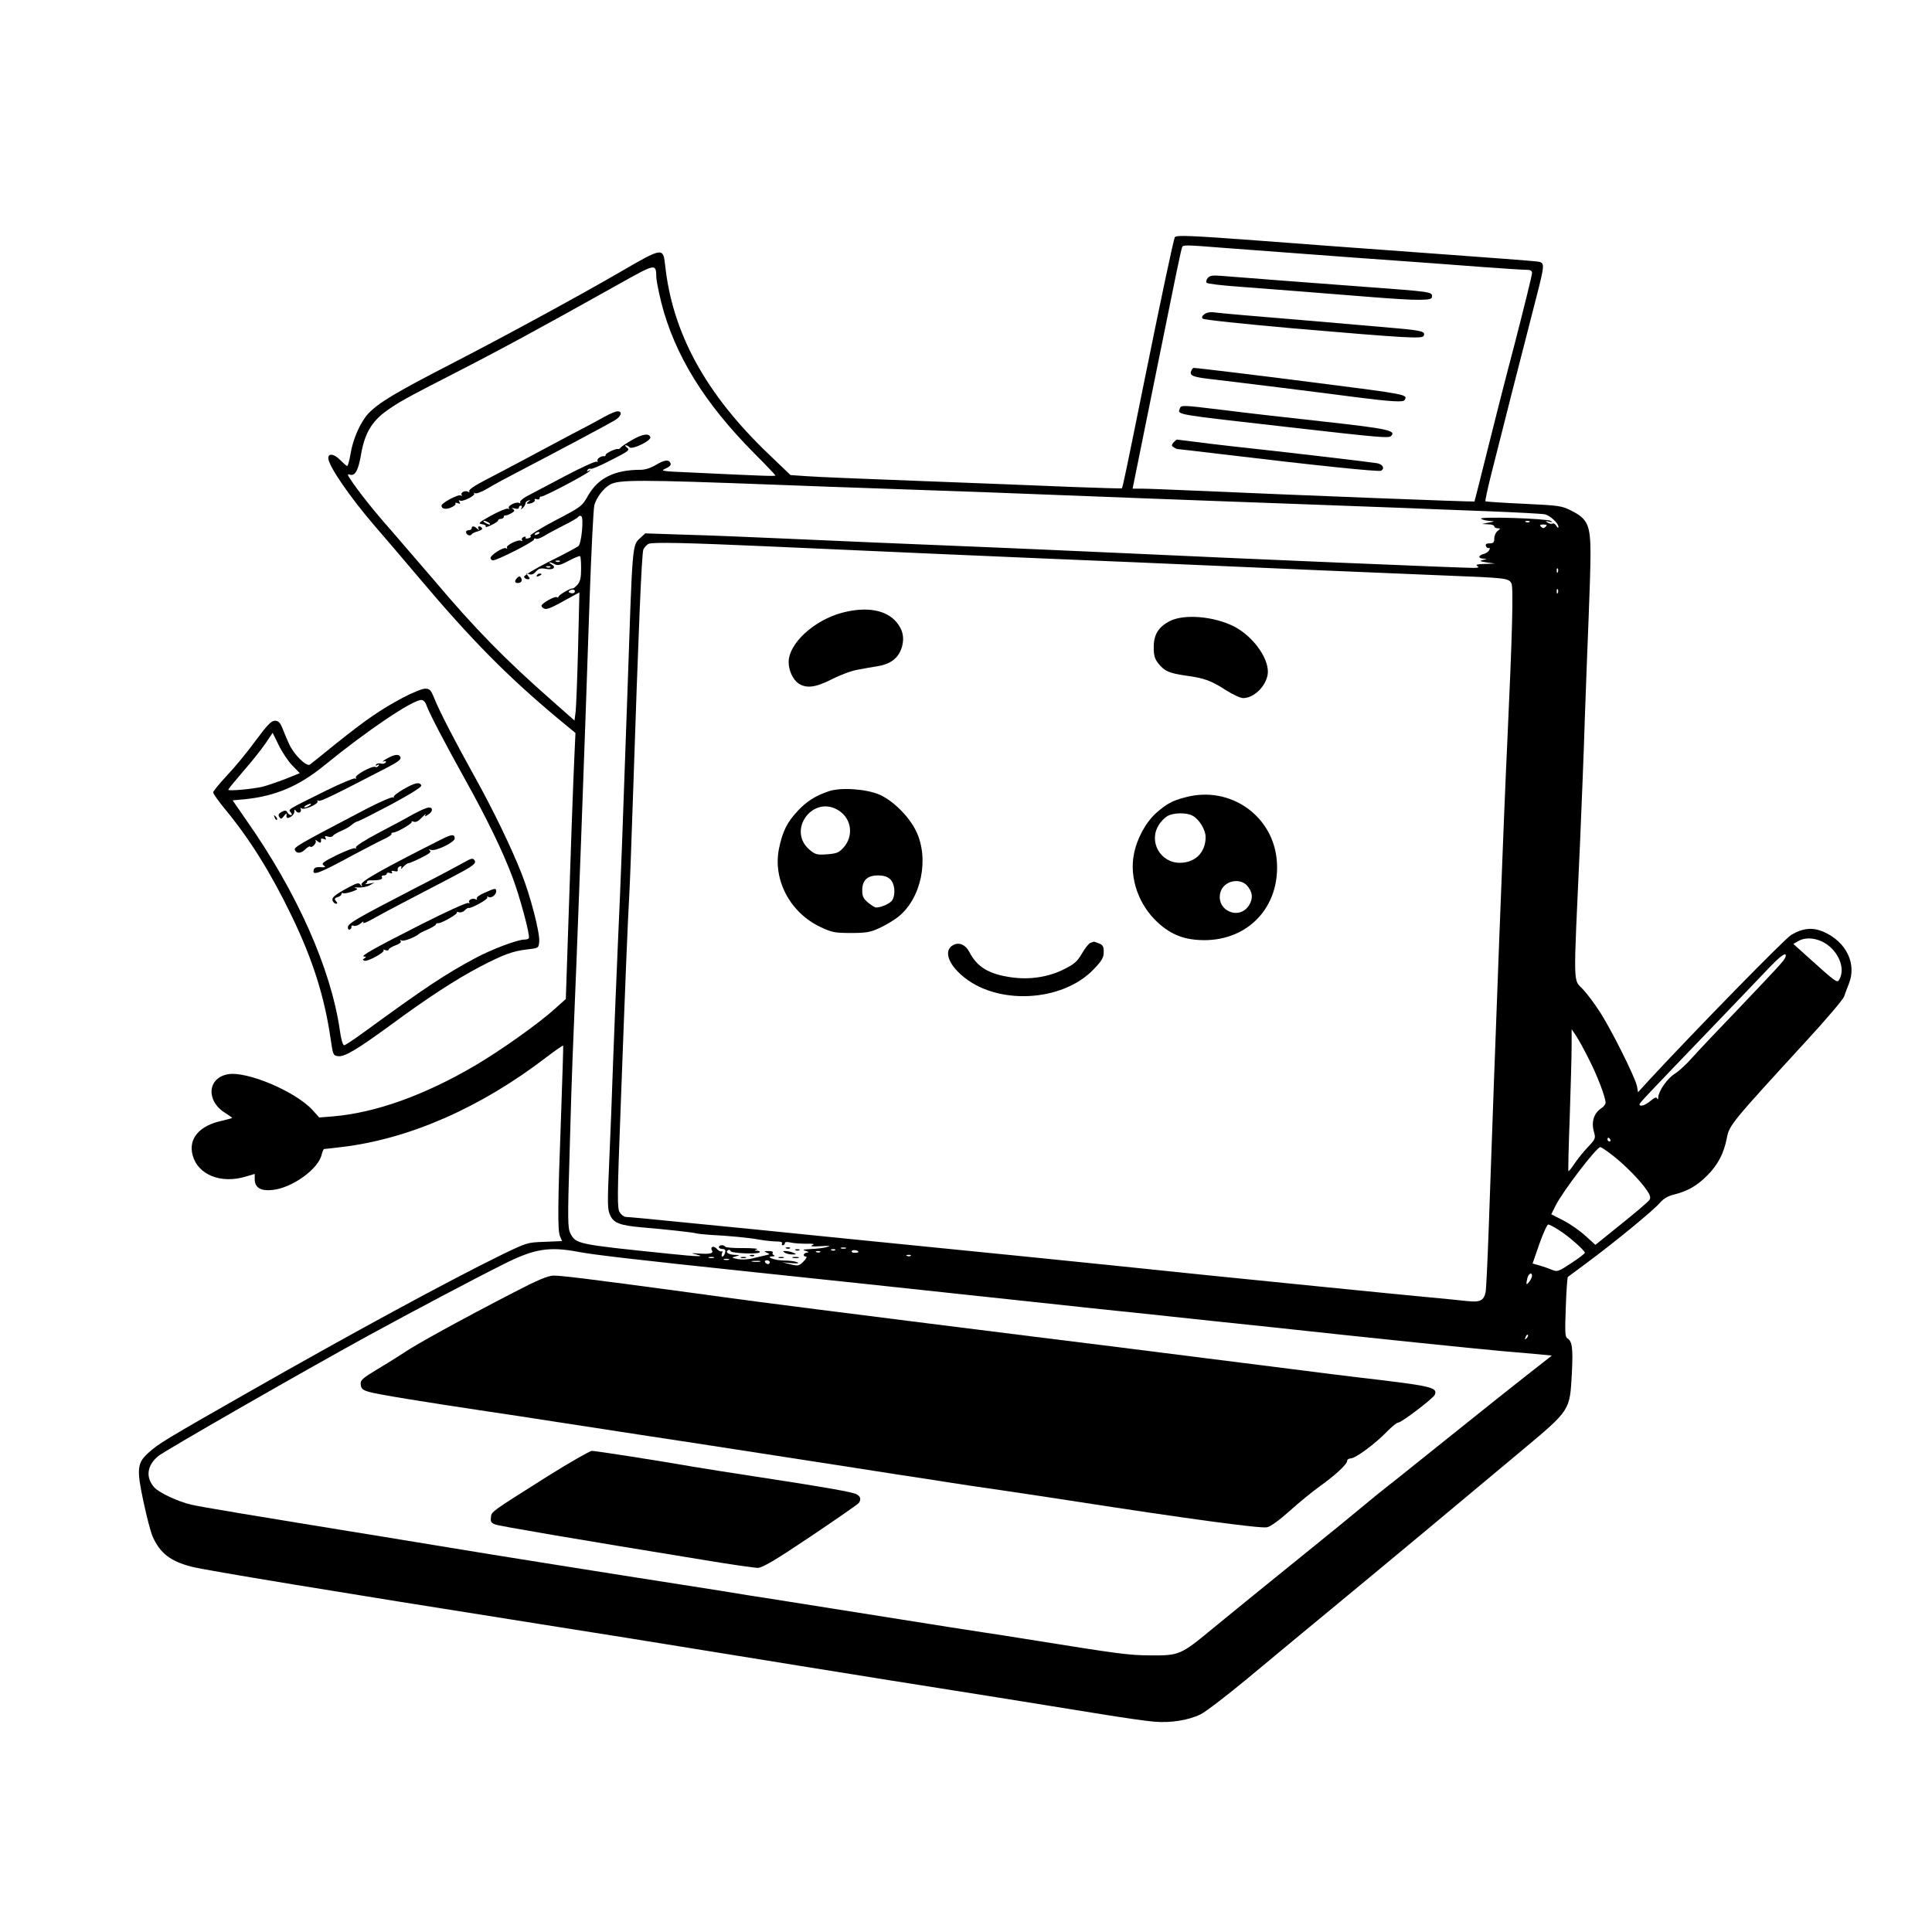 <?xml version="1.0" standalone="no"?>
<!DOCTYPE svg PUBLIC "-//W3C//DTD SVG 20010904//EN"
 "http://www.w3.org/TR/2001/REC-SVG-20010904/DTD/svg10.dtd">
<svg version="1.0" xmlns="http://www.w3.org/2000/svg"
 width="1024pt" height="1024pt" viewBox="0 0 1024 1024"
 preserveAspectRatio="xMidYMid meet">
<g transform="translate(0,1024) scale(0.1,-0.1)"
fill="#000000" stroke="none">
<path d="M6227 8983 c-7 -12 -78 -347 -166 -783 -92 -455 -110 -542 -115 -548
-2 -2 -120 2 -262 7 -143 6 -497 20 -789 31 -291 11 -569 22 -617 26 l-88 6
-115 110 c-336 321 -512 644 -550 1006 -10 91 -15 90 -235 -38 -217 -126 -625
-348 -905 -492 -287 -148 -376 -201 -432 -259 -42 -45 -82 -134 -95 -214 -6
-36 -14 -65 -18 -65 -3 0 -19 14 -35 30 -32 34 -65 40 -65 12 0 -40 114 -206
244 -357 48 -55 155 -181 239 -280 274 -325 467 -520 729 -739 l98 -81 -5
-110 c-7 -140 -21 -547 -35 -970 l-11 -330 -56 -50 c-86 -79 -294 -226 -429
-305 -267 -156 -524 -248 -748 -267 l-74 -6 -35 39 c-90 99 -350 209 -450 190
-108 -20 -116 -142 -13 -205 20 -13 36 -24 36 -26 0 -2 -24 -8 -52 -15 -121
-25 -181 -95 -157 -183 28 -104 150 -153 282 -113 l47 14 0 -27 c0 -46 31 -65
95 -58 104 11 243 111 260 188 4 16 10 29 13 29 4 0 48 5 97 11 357 43 736
210 1083 477 46 35 85 62 87 60 1 -2 -4 -165 -11 -363 -18 -483 -19 -615 -6
-647 l11 -26 -93 -4 c-92 -3 -94 -4 -232 -71 -285 -140 -781 -409 -1334 -724
-446 -254 -480 -275 -532 -322 -61 -54 -65 -86 -28 -258 17 -81 39 -165 49
-187 39 -88 94 -131 207 -160 74 -19 758 -132 1834 -302 261 -41 680 -108 930
-149 250 -41 669 -108 930 -150 466 -74 707 -112 1125 -180 116 -19 242 -37
280 -40 88 -8 184 7 249 39 28 14 141 101 252 193 111 92 310 258 444 368 291
240 717 595 1007 838 258 216 253 210 264 406 7 137 2 172 -24 188 -12 7 -13
35 -8 165 3 86 8 158 11 160 3 2 50 37 105 78 143 106 349 275 382 314 20 23
43 37 77 45 71 18 119 45 174 100 58 58 89 118 105 201 13 67 24 80 422 514
105 114 194 219 199 234 5 15 16 45 25 67 43 106 -12 222 -133 276 -58 25
-109 21 -172 -16 -33 -19 -508 -505 -751 -767 l-61 -67 -6 33 c-9 46 -144 316
-202 401 -25 39 -61 86 -80 107 -58 65 -56 -22 -19 793 8 187 20 480 25 650 6
171 15 409 20 530 5 121 10 274 10 340 0 151 -15 185 -101 228 -53 27 -66 28
-254 37 -108 5 -199 11 -202 13 -2 3 12 69 32 148 42 169 180 709 236 926 48
187 48 191 7 197 -18 3 -289 23 -603 46 -313 23 -714 52 -890 66 -338 25 -421
29 -428 17z m275 -58 c103 -8 404 -30 670 -50 266 -19 573 -41 683 -50 110 -8
215 -15 233 -15 24 0 32 -4 32 -18 0 -10 -40 -173 -89 -363 -50 -189 -118
-456 -152 -594 -34 -137 -63 -251 -64 -253 -2 -3 -955 34 -1495 58 -118 5
-238 10 -266 10 l-51 0 113 558 c121 599 142 700 149 720 5 15 9 15 237 -3z
m-3023 -160 c1 -16 13 -75 26 -129 71 -278 229 -534 495 -801 61 -61 110 -113
110 -115 0 -5 -53 -3 -455 16 -147 6 -157 8 -128 20 22 10 31 19 27 29 -9 21
-33 18 -79 -10 -25 -15 -55 -25 -79 -25 -140 0 -227 -44 -281 -140 -30 -53
-35 -57 -173 -129 -78 -41 -137 -78 -131 -81 6 -5 2 -9 -10 -13 -12 -3 -19 -1
-15 4 3 5 -2 6 -10 3 -9 -3 -13 -11 -9 -17 3 -5 1 -7 -5 -3 -14 9 -83 -25 -75
-37 3 -6 1 -7 -5 -3 -13 8 -81 -35 -82 -51 0 -7 6 -13 13 -13 23 0 217 99 217
110 0 6 5 8 10 5 6 -4 25 3 44 14 18 12 66 37 105 57 39 19 73 39 76 45 4 5
11 7 16 3 14 -8 1 -144 -15 -158 -6 -6 -75 -43 -152 -81 -83 -42 -139 -76
-136 -83 2 -7 11 -12 19 -12 13 0 13 2 2 17 -12 15 -12 16 5 10 12 -5 24 -1
36 13 15 17 25 20 53 15 39 -8 58 8 30 24 -24 14 -7 14 18 0 16 -8 31 -4 74
19 30 16 57 27 60 24 3 -3 5 -33 5 -67 0 -47 -5 -67 -19 -84 -11 -12 -22 -21
-26 -20 -10 3 -75 -35 -75 -44 0 -4 -4 -6 -9 -2 -11 6 -81 -33 -81 -46 0 -5 7
-12 15 -15 15 -6 38 4 138 60 l48 26 -7 -292 c-4 -161 -10 -314 -13 -340 l-6
-47 -120 106 c-249 219 -406 379 -628 642 -72 84 -173 201 -224 260 -89 100
-177 211 -218 274 -13 20 -14 26 -3 22 29 -11 47 19 62 108 18 106 55 171 130
226 68 49 102 68 371 206 229 117 454 239 845 458 224 125 216 124 219 42z
m626 -1094 c160 -6 421 -16 580 -21 359 -12 683 -24 1345 -50 283 -11 648 -24
810 -30 162 -6 405 -15 540 -20 135 -5 367 -15 515 -20 149 -6 281 -13 293
-16 27 -6 72 -47 72 -66 0 -8 -5 -6 -11 5 -6 9 -14 15 -20 12 -5 -3 -17 -1
-26 5 -15 9 -14 10 7 5 19 -4 21 -3 10 4 -21 13 -390 25 -370 11 8 -5 29 -10
45 -11 30 -2 30 -2 -5 -9 l-35 -7 33 -2 c17 0 32 -5 32 -11 0 -5 8 -10 18 -10
16 -1 16 -1 0 -14 -10 -7 -18 -25 -18 -40 0 -21 -5 -26 -25 -26 -17 0 -23 -4
-19 -15 4 -8 10 -12 15 -9 5 3 6 -2 3 -11 -4 -8 -17 -18 -30 -21 -30 -8 -31
-24 -1 -25 21 -2 21 -2 -3 -7 -20 -5 -17 -7 20 -13 l45 -6 -55 -2 c-40 -1 -51
-4 -40 -11 11 -7 6 -10 -20 -10 -61 0 -1165 46 -1895 80 -236 11 -545 24 -685
30 -484 20 -736 30 -1060 45 -179 8 -421 18 -538 21 l-212 7 -25 -23 c-45 -42
-42 -11 -70 -835 -24 -690 -34 -969 -50 -1315 -8 -179 -19 -455 -25 -615 -5
-159 -15 -403 -21 -541 -10 -228 -10 -255 6 -287 18 -39 52 -52 165 -62 139
-12 276 -27 290 -32 8 -2 42 -6 75 -8 97 -5 206 -15 264 -26 30 -5 70 -9 88
-9 20 0 32 -4 28 -10 -3 -6 -1 -10 4 -10 6 0 11 5 11 11 0 7 11 8 33 3 17 -4
55 -6 82 -6 38 1 45 -1 30 -8 -14 -6 1 -8 45 -5 46 3 56 2 35 -4 -16 -5 -55
-10 -85 -11 -44 -2 -50 -4 -30 -10 17 -5 19 -8 8 -9 -20 -1 -25 -21 -6 -21 7
0 1 -12 -13 -26 -24 -24 -29 -25 -70 -15 l-44 11 50 -5 c34 -2 44 -1 30 5 -11
5 -42 9 -70 9 -50 1 -102 20 -60 22 11 0 14 3 7 6 -6 2 -10 9 -6 14 3 5 -7 9
-23 8 -24 0 -25 -1 -8 -9 18 -7 17 -8 -10 -14 -16 -4 -49 -11 -72 -17 -23 -5
-56 -6 -75 -2 -32 7 -32 7 -8 14 23 7 23 7 -7 8 -32 1 -51 15 -34 25 5 4 11 1
13 -5 4 -12 147 -18 155 -6 2 4 -4 7 -14 8 -16 0 -17 1 -1 7 10 4 -23 7 -73 7
-50 -1 -93 3 -95 7 -7 12 -34 10 -34 -2 0 -5 9 -10 19 -10 14 0 18 -5 14 -20
-3 -11 -9 -20 -14 -20 -5 0 -6 8 -2 18 3 9 3 14 -2 10 -4 -4 -16 2 -26 13 -16
19 -37 11 -25 -10 9 -14 -14 -19 -69 -15 -44 3 -46 2 -15 -5 55 -13 7 -12
-145 4 -487 50 -492 51 -522 108 -14 28 -15 70 -4 427 6 217 13 447 16 510 23
530 66 1703 90 2425 9 252 20 476 25 497 11 41 50 92 84 110 47 26 154 26 871
-1z m4002 -197 c-3 -3 -12 -4 -19 -1 -8 3 -5 6 6 6 11 1 17 -2 13 -5z m85 -26
c-9 -9 -15 -9 -24 0 -9 9 -7 12 12 12 19 0 21 -3 12 -12z m-5332 -32 c0 -2 -7
-7 -16 -10 -8 -3 -12 -2 -9 4 6 10 25 14 25 6z m1190 -71 c179 -8 381 -17 450
-20 69 -3 271 -12 450 -20 179 -8 440 -19 580 -25 140 -6 356 -15 480 -20 682
-30 1389 -60 1640 -70 333 -13 346 -14 361 -42 11 -20 4 -280 -21 -818 -19
-390 -66 -1636 -100 -2615 -6 -165 -13 -311 -16 -324 -10 -45 -29 -54 -97 -47
-34 4 -129 13 -212 21 -165 15 -848 84 -1155 115 -474 49 -598 62 -975 100
-220 22 -647 65 -950 95 -302 31 -685 69 -850 85 -165 17 -308 30 -317 30 -10
0 -25 11 -33 24 -14 21 -14 74 5 567 24 653 38 994 45 1109 3 47 12 285 20
530 29 878 46 1285 55 1308 6 12 19 26 29 30 25 9 206 5 611 -13z m-1083 -81
c-3 -3 -12 -4 -19 -1 -8 3 -5 6 6 6 11 1 17 -2 13 -5z m-50 -30 c-3 -3 -12 -4
-19 -1 -8 3 -5 6 6 6 11 1 17 -2 13 -5z m5340 -26 c-3 -8 -6 -5 -6 6 -1 11 2
17 5 13 3 -3 4 -12 1 -19z m-5212 -108 c-3 -5 -13 -6 -21 -3 -12 4 -13 8 -3
14 15 9 32 2 24 -11z m5212 -2 c-3 -8 -6 -5 -6 6 -1 11 2 17 5 13 3 -3 4 -12
1 -19z m1416 -1857 c72 -44 108 -133 77 -190 -12 -24 -12 -24 -185 132 l-60
54 30 17 c37 20 92 15 138 -13z m-238 -113 c-21 -24 -122 -131 -224 -238 -103
-107 -212 -222 -242 -256 -29 -33 -71 -72 -92 -85 -40 -25 -86 -91 -88 -125 0
-11 -3 -14 -6 -6 -3 9 -13 5 -35 -13 -28 -24 -58 -33 -58 -18 0 7 32 41 380
403 129 135 269 280 309 323 48 50 78 74 84 68 7 -7 -3 -25 -28 -53z m-1012
-505 c45 -88 87 -200 87 -228 0 -8 -11 -22 -24 -30 -37 -25 -52 -69 -39 -119
11 -40 11 -41 -31 -86 -24 -25 -56 -65 -71 -88 -15 -23 -30 -41 -32 -39 -2 2
1 132 7 288 5 156 10 324 10 374 l0 90 25 -37 c13 -20 44 -76 68 -125z m112
-423 c3 -5 1 -10 -4 -10 -6 0 -11 5 -11 10 0 6 2 10 4 10 3 0 8 -4 11 -10z
m19 -89 c67 -54 139 -128 175 -180 17 -25 21 -39 14 -50 -5 -9 -72 -66 -148
-127 l-139 -112 -52 47 c-29 27 -81 63 -117 82 l-65 33 23 46 c38 76 217 310
237 310 5 0 38 -22 72 -49z m-291 -391 c50 -31 137 -108 137 -120 0 -4 -32
-29 -72 -55 -68 -45 -74 -47 -103 -35 -16 7 -46 17 -66 23 l-36 10 36 104 c20
56 41 103 47 103 5 0 31 -13 57 -30z m-3780 -97 c-7 -2 -19 -2 -25 0 -7 3 -2
5 12 5 14 0 19 -2 13 -5z m-1419 -18 c77 -15 308 -42 906 -105 162 -17 439
-46 615 -65 176 -19 428 -46 560 -60 132 -14 321 -34 420 -45 99 -11 333 -36
520 -55 187 -20 484 -52 660 -70 523 -57 1081 -114 1215 -126 69 -6 156 -14
195 -17 l70 -7 -134 -105 c-74 -58 -235 -186 -358 -285 -124 -99 -275 -220
-336 -269 -62 -48 -148 -118 -192 -155 -44 -37 -152 -125 -240 -196 -255 -206
-432 -350 -544 -442 -162 -134 -172 -138 -321 -137 -121 1 -159 6 -670 88 -52
9 -153 24 -225 35 -71 11 -260 40 -420 66 -330 52 -630 100 -725 115 -36 5
-148 23 -250 40 -102 16 -331 52 -510 80 -179 28 -489 78 -690 110 -201 33
-462 76 -580 95 -708 115 -961 157 -1017 170 -70 16 -169 63 -195 91 -47 53
-40 115 20 166 34 28 778 455 1120 642 229 125 550 295 712 376 161 81 240 94
394 65z m1363 9 c-3 -3 -12 -4 -19 -1 -8 3 -5 6 6 6 11 1 17 -2 13 -5z m123
-10 c0 -2 -9 -4 -21 -4 -11 0 -18 4 -14 10 5 8 35 3 35 -6z m-203 0 c-3 -3
-12 -4 -19 -1 -8 3 -5 6 6 6 11 1 17 -2 13 -5z m480 -20 c-3 -3 -12 -4 -19 -1
-8 3 -5 6 6 6 11 1 17 -2 13 -5z m-1044 -11 c-7 -2 -19 -2 -25 0 -7 3 -2 5 12
5 14 0 19 -2 13 -5z m80 -10 c-7 -2 -19 -2 -25 0 -7 3 -2 5 12 5 14 0 19 -2
13 -5z m165 -10 c-10 -2 -28 -2 -40 0 -13 2 -5 4 17 4 22 1 32 -1 23 -4z m52
-3 c0 -5 -4 -10 -9 -10 -6 0 -13 5 -16 10 -3 6 1 10 9 10 9 0 16 -4 16 -10z
m4040 -72 c0 -7 -7 -22 -15 -32 -16 -21 -18 -15 -9 22 7 23 24 31 24 10z m-29
-331 c-10 -9 -11 -8 -5 6 3 10 9 15 12 12 3 -3 0 -11 -7 -18z"/>
<path d="M6401 8766 c-8 -10 -10 -20 -5 -25 5 -5 79 -14 164 -20 166 -12 423
-33 715 -56 99 -8 210 -15 248 -14 58 1 67 4 67 19 0 23 -7 24 -360 50 -306
23 -638 48 -745 57 -58 5 -73 3 -84 -11z"/>
<path d="M6384 8575 c-13 -10 -16 -17 -9 -24 6 -6 215 -28 475 -51 605 -52
685 -56 695 -41 13 23 -9 29 -130 40 -237 21 -703 61 -830 71 -71 6 -142 13
-156 15 -15 2 -35 -2 -45 -10z"/>
<path d="M6314 8275 c-10 -26 5 -33 108 -45 122 -14 607 -74 763 -95 190 -24
252 -28 260 -15 18 29 11 30 -460 90 -309 40 -642 80 -658 80 -4 0 -10 -7 -13
-15z"/>
<path d="M6253 8074 c-12 -33 -31 -29 577 -98 489 -56 531 -59 543 -47 29 29
-19 39 -352 76 -183 20 -422 47 -530 61 -232 28 -230 28 -238 8z"/>
<path d="M6219 7894 c-10 -13 -10 -17 2 -25 8 -5 16 -9 19 -9 3 0 100 -11 215
-25 508 -61 854 -97 865 -90 21 13 9 34 -22 40 -35 6 -527 64 -763 89 -77 9
-174 20 -215 26 -41 5 -78 10 -81 10 -4 0 -12 -7 -20 -16z"/>
<path d="M3200 8029 c-30 -17 -104 -57 -165 -88 -60 -32 -168 -90 -240 -128
-71 -38 -172 -91 -222 -117 -55 -28 -90 -52 -86 -59 3 -5 1 -7 -5 -4 -15 10
-43 -3 -35 -16 3 -6 1 -7 -5 -3 -13 8 -102 -40 -102 -54 0 -17 22 -22 50 -10
17 7 27 16 24 21 -3 5 3 6 12 2 13 -5 15 -3 9 7 -5 8 -4 11 2 7 14 -9 86 27
76 38 -4 4 -2 5 4 1 7 -4 34 6 60 21 56 33 88 50 220 119 165 86 426 225 461
246 35 21 43 48 15 48 -10 0 -43 -14 -73 -31z"/>
<path d="M3350 7908 c-30 -17 -58 -36 -61 -41 -3 -5 -9 -8 -13 -7 -12 4 -66
-22 -66 -31 0 -5 -3 -8 -7 -7 -16 3 -43 -15 -36 -25 3 -5 1 -7 -4 -4 -6 4 -80
-30 -164 -74 -85 -45 -175 -92 -201 -106 -27 -14 -45 -30 -41 -36 3 -5 1 -7
-5 -3 -14 9 -63 -14 -55 -27 3 -6 1 -7 -5 -3 -6 3 -46 -13 -88 -36 -66 -37
-73 -43 -50 -46 14 -2 24 -8 20 -13 -3 -5 11 -2 30 8 20 9 36 20 36 25 0 4 7
8 15 8 8 0 15 5 15 10 0 6 3 9 8 8 4 -1 18 4 31 11 19 11 21 15 10 23 -10 7
-8 7 9 3 13 -4 22 -2 22 4 0 6 5 11 11 11 5 0 7 -6 3 -12 -5 -10 -3 -10 7 0 8
7 14 18 14 24 0 6 7 13 15 15 13 4 13 3 0 -6 -9 -6 -10 -11 -3 -11 21 0 43 12
37 21 -3 5 2 6 10 3 9 -3 16 -1 16 5 0 6 3 10 8 9 11 -3 238 116 257 135 7 7
5 7 -4 2 -10 -5 -12 -4 -7 4 4 6 11 9 16 6 5 -3 55 18 110 47 91 46 100 53 84
65 -10 7 -13 13 -8 13 6 0 15 -5 21 -11 14 -14 116 36 110 54 -7 22 -42 17
-97 -15z m-760 -438 c8 -5 11 -10 5 -10 -5 0 -17 5 -25 10 -8 5 -10 10 -5 10
6 0 17 -5 25 -10z"/>
<path d="M2500 7440 c0 -5 -7 -10 -15 -10 -8 0 -15 -4 -15 -9 0 -15 21 -25 29
-14 3 6 19 13 34 17 15 4 25 11 22 16 -9 15 -27 12 -19 -2 6 -10 4 -10 -7 0
-16 15 -29 16 -29 2z"/>
<path d="M2845 7190 c-3 -6 1 -7 9 -4 18 7 21 14 7 14 -6 0 -13 -4 -16 -10z"/>
<path d="M2742 7178 c-16 -16 -15 -28 2 -28 19 0 27 13 17 28 -5 9 -10 9 -19
0z"/>
<path d="M4168 3623 c7 -3 16 -2 19 1 4 3 -2 6 -13 5 -11 0 -14 -3 -6 -6z"/>
<path d="M4218 3613 c7 -3 16 -2 19 1 4 3 -2 6 -13 5 -11 0 -14 -3 -6 -6z"/>
<path d="M4160 3600 c8 -5 26 -9 40 -9 23 0 23 1 5 9 -11 5 -29 9 -40 9 -17 1
-17 -1 -5 -9z"/>
<path d="M3978 3583 c7 -3 16 -2 19 1 4 3 -2 6 -13 5 -11 0 -14 -3 -6 -6z"/>
<path d="M3928 3573 c6 -2 18 -2 25 0 6 3 1 5 -13 5 -14 0 -19 -2 -12 -5z"/>
<path d="M4128 3573 c6 -2 18 -2 25 0 6 3 1 5 -13 5 -14 0 -19 -2 -12 -5z"/>
<path d="M4203 3573 c9 -2 23 -2 30 0 6 3 -1 5 -18 5 -16 0 -22 -2 -12 -5z"/>
<path d="M4466 6993 c-151 -39 -286 -164 -286 -262 0 -45 23 -94 53 -114 42
-27 90 -21 176 23 43 22 104 45 135 50 31 6 82 15 113 20 68 12 108 46 124
103 13 49 4 89 -29 129 -55 66 -159 84 -286 51z"/>
<path d="M6202 6949 c-61 -31 -87 -71 -87 -139 0 -45 5 -62 25 -87 33 -41 57
-51 146 -64 97 -13 135 -27 213 -78 35 -22 76 -41 90 -41 62 0 131 74 131 140
0 80 -84 191 -180 240 -105 53 -261 67 -338 29z"/>
<path d="M4395 6047 c-72 -24 -120 -54 -168 -106 -55 -59 -80 -109 -98 -198
-34 -165 58 -340 219 -416 61 -29 76 -32 162 -32 83 0 103 4 153 27 32 15 76
41 97 58 123 97 167 309 95 456 -37 76 -119 158 -191 191 -69 31 -204 41 -269
20z m55 -106 c65 -45 74 -134 21 -193 -24 -27 -36 -32 -87 -36 -54 -4 -63 -1
-92 23 -126 106 22 300 158 206z m268 -361 c24 -22 30 -77 12 -110 -9 -17 -58
-40 -86 -40 -7 0 -26 12 -43 26 -25 21 -31 33 -31 65 0 53 27 79 83 79 30 0
50 -6 65 -20z"/>
<path d="M6282 6014 c-69 -18 -98 -34 -153 -82 -56 -50 -103 -136 -119 -219
-25 -126 25 -270 127 -363 72 -66 144 -93 248 -93 233 1 397 177 383 412 -14
244 -246 410 -486 345z m38 -97 c35 -18 70 -74 70 -114 0 -81 -55 -136 -137
-136 -103 0 -166 112 -112 199 11 19 33 41 47 49 33 18 99 19 132 2z m288
-369 c31 -34 35 -68 13 -105 -54 -87 -183 -25 -151 72 18 55 98 74 138 33z"/>
<path d="M5780 5243 c-8 -2 -28 -27 -45 -56 -25 -43 -41 -57 -95 -84 -83 -42
-183 -57 -280 -43 -119 17 -180 54 -221 132 -21 41 -55 56 -87 39 -49 -26 -30
-95 45 -160 182 -161 534 -144 701 33 43 45 52 61 52 91 0 29 -5 37 -26 45
-14 6 -26 9 -27 9 -1 -1 -9 -3 -17 -6z"/>
<path d="M2725 3391 c-273 -141 -521 -277 -583 -320 -15 -10 -73 -47 -130 -81
-93 -56 -103 -65 -100 -89 2 -21 11 -29 43 -38 36 -12 295 -54 630 -104 72
-10 231 -35 355 -54 124 -19 329 -51 455 -70 127 -19 446 -68 710 -109 264
-41 557 -86 650 -101 94 -14 211 -32 260 -40 50 -8 182 -28 295 -44 113 -17
277 -41 365 -55 612 -95 1005 -148 1040 -141 18 3 65 37 122 88 50 45 120 102
155 127 82 58 148 119 148 136 0 8 9 14 19 14 25 0 133 80 192 142 26 26 52
48 60 48 17 0 187 129 194 148 15 39 -15 46 -410 92 -44 5 -206 25 -360 45
-385 49 -799 101 -990 125 -239 29 -1647 206 -1825 230 -85 11 -252 34 -370
50 -495 67 -679 90 -716 89 -29 0 -84 -23 -209 -88z"/>
<path d="M2900 2414 c-302 -191 -295 -185 -298 -217 -3 -22 2 -29 23 -37 24
-9 417 -76 1110 -189 138 -23 264 -41 281 -41 24 0 91 39 280 166 137 92 252
172 256 178 13 19 9 35 -12 46 -23 12 -152 35 -510 90 -146 22 -303 47 -350
55 -189 33 -522 85 -543 85 -12 -1 -119 -62 -237 -136z"/>
<path d="M2135 6542 c-118 -63 -192 -114 -350 -240 -71 -58 -135 -109 -142
-114 -18 -14 -85 52 -111 109 -12 26 -28 65 -36 86 -12 28 -21 37 -39 37 -19
0 -40 -22 -101 -104 -42 -58 -110 -141 -151 -184 -41 -44 -75 -85 -75 -92 0
-7 28 -46 63 -89 130 -157 242 -336 353 -566 112 -232 174 -427 207 -655 12
-82 13 -85 40 -88 34 -4 101 36 284 170 186 137 336 235 463 302 128 67 177
85 255 94 60 7 60 7 63 42 4 46 -47 243 -94 361 -54 137 -148 332 -249 514
-108 194 -184 342 -213 413 -18 45 -24 52 -49 52 -15 0 -69 -22 -118 -48z
m126 -42 c15 -41 91 -188 204 -391 116 -208 199 -380 250 -515 39 -102 96
-313 88 -326 -2 -5 -13 -8 -24 -8 -36 0 -171 -51 -254 -95 -165 -88 -273 -160
-595 -395 -52 -38 -100 -70 -106 -70 -7 0 -17 34 -23 81 -48 328 -227 729
-494 1110 l-74 107 66 6 c162 17 285 69 421 180 227 185 466 346 513 346 11 0
22 -11 28 -30z m-712 -317 l40 -41 -77 -31 c-42 -16 -95 -34 -117 -40 -53 -13
-185 -25 -185 -17 0 4 36 48 80 99 45 51 97 117 118 148 l37 55 32 -65 c17
-36 50 -85 72 -108z"/>
<path d="M2050 6219 c-19 -11 -27 -18 -17 -15 11 4 16 2 11 -5 -3 -6 -15 -9
-25 -6 -10 3 -22 0 -26 -5 -4 -7 -1 -8 7 -3 9 5 11 4 6 -4 -4 -6 -11 -9 -16
-6 -15 9 -112 -44 -104 -57 4 -6 3 -8 -4 -4 -6 3 -73 -25 -149 -62 -216 -107
-206 -101 -192 -118 7 -9 8 -14 1 -14 -6 0 -15 6 -19 14 -6 12 -12 12 -30 3
-16 -9 -20 -16 -13 -27 8 -13 12 -12 25 5 8 11 15 16 14 10 -3 -22 2 -25 21
-15 11 6 20 18 20 28 0 13 2 14 9 3 5 -7 14 -10 20 -7 6 4 8 12 5 18 -5 7 -2
8 5 3 16 -9 92 25 84 38 -3 6 -1 7 5 3 10 -6 79 28 374 181 46 24 65 39 61 49
-7 19 -31 17 -73 -7z m-410 -249 c-8 -5 -19 -10 -25 -10 -5 0 -3 5 5 10 8 5
20 10 25 10 6 0 3 -5 -5 -10z"/>
<path d="M2137 6056 c-31 -18 -54 -36 -50 -41 5 -4 3 -5 -4 -1 -6 3 -67 -23
-135 -58 -391 -205 -394 -207 -383 -225 10 -17 33 -13 54 8 11 11 22 17 25 14
9 -10 36 19 29 31 -4 6 1 5 10 -3 15 -12 21 -9 18 11 0 4 7 4 16 1 11 -5 14
-3 8 6 -5 10 -2 11 13 7 11 -4 23 -2 27 4 3 6 23 17 43 26 20 8 45 22 55 31
10 9 24 18 31 19 8 1 88 42 179 90 107 58 163 93 160 101 -8 20 -34 15 -96
-21z"/>
<path d="M2195 5927 c-33 -19 -117 -64 -188 -101 -77 -41 -125 -72 -121 -78 4
-7 2 -8 -4 -4 -6 3 -49 -13 -97 -36 -72 -36 -83 -45 -70 -54 13 -10 10 -12
-17 -10 -24 1 -34 -4 -36 -17 -6 -30 31 -16 213 83 61 32 131 69 157 81 26 12
46 25 43 29 -2 3 1 7 8 7 20 0 106 50 99 57 -3 4 1 4 10 1 12 -5 26 3 44 22
15 15 24 22 20 15 -7 -11 -4 -11 13 0 25 16 28 38 4 38 -10 0 -45 -15 -78 -33z"/>
<path d="M1456 5907 c3 -10 9 -15 12 -12 3 3 0 11 -7 18 -10 9 -11 8 -5 -6z"/>
<path d="M2339 5791 c-315 -159 -428 -223 -423 -239 5 -14 4 -15 -5 -2 -9 13
-18 11 -63 -13 -76 -41 -91 -54 -85 -72 4 -8 12 -15 18 -15 9 0 8 4 0 14 -10
11 -8 16 8 21 12 3 21 11 21 16 0 6 4 8 8 5 5 -3 26 1 47 8 31 11 35 15 19 19
-10 3 -3 5 16 3 19 -1 46 4 60 12 l25 14 -30 -6 c-16 -3 -24 -3 -17 0 6 3 10
9 8 12 -2 4 10 7 27 6 40 0 58 6 51 17 -3 5 2 9 10 9 9 0 16 4 16 10 0 5 7 6
17 3 10 -4 14 -2 10 4 -5 7 0 9 13 6 14 -4 20 -1 18 7 -2 7 3 15 11 18 9 3 11
0 7 -9 -4 -8 1 -5 11 6 10 11 23 20 28 20 6 0 36 13 68 29 42 21 55 31 45 38
-9 6 -6 7 8 3 25 -7 124 41 124 61 0 24 -16 23 -71 -5z"/>
<path d="M2450 5664 c-25 -14 -139 -75 -255 -134 -305 -158 -348 -183 -351
-203 -1 -10 3 -16 9 -14 7 3 11 9 10 15 -2 6 4 9 12 5 9 -3 25 3 37 13 12 11
18 13 13 5 -4 -8 16 -1 46 16 64 36 214 115 394 208 139 72 161 87 151 104
-10 15 -15 14 -66 -15z"/>
<path d="M2568 5508 c-27 -11 -45 -25 -41 -31 3 -5 1 -7 -5 -4 -15 10 -43 -3
-35 -16 3 -6 1 -7 -5 -3 -6 4 -119 -47 -249 -113 -254 -129 -327 -170 -303
-171 12 0 12 -2 2 -9 -11 -7 -11 -9 0 -13 17 -6 111 46 101 56 -4 4 0 4 10 0
9 -3 17 -2 17 3 0 5 16 15 35 22 21 7 33 17 29 23 -5 7 -2 8 5 3 11 -6 75 19
91 35 3 3 24 14 48 24 23 11 42 22 42 26 0 4 6 7 13 7 20 0 106 50 99 57 -3 4
1 4 10 1 8 -3 23 1 31 10 9 9 18 14 20 13 9 -7 106 46 100 55 -3 6 -1 7 6 3
14 -9 41 11 41 30 0 18 -6 17 -62 -8z"/>
</g>
</svg>
